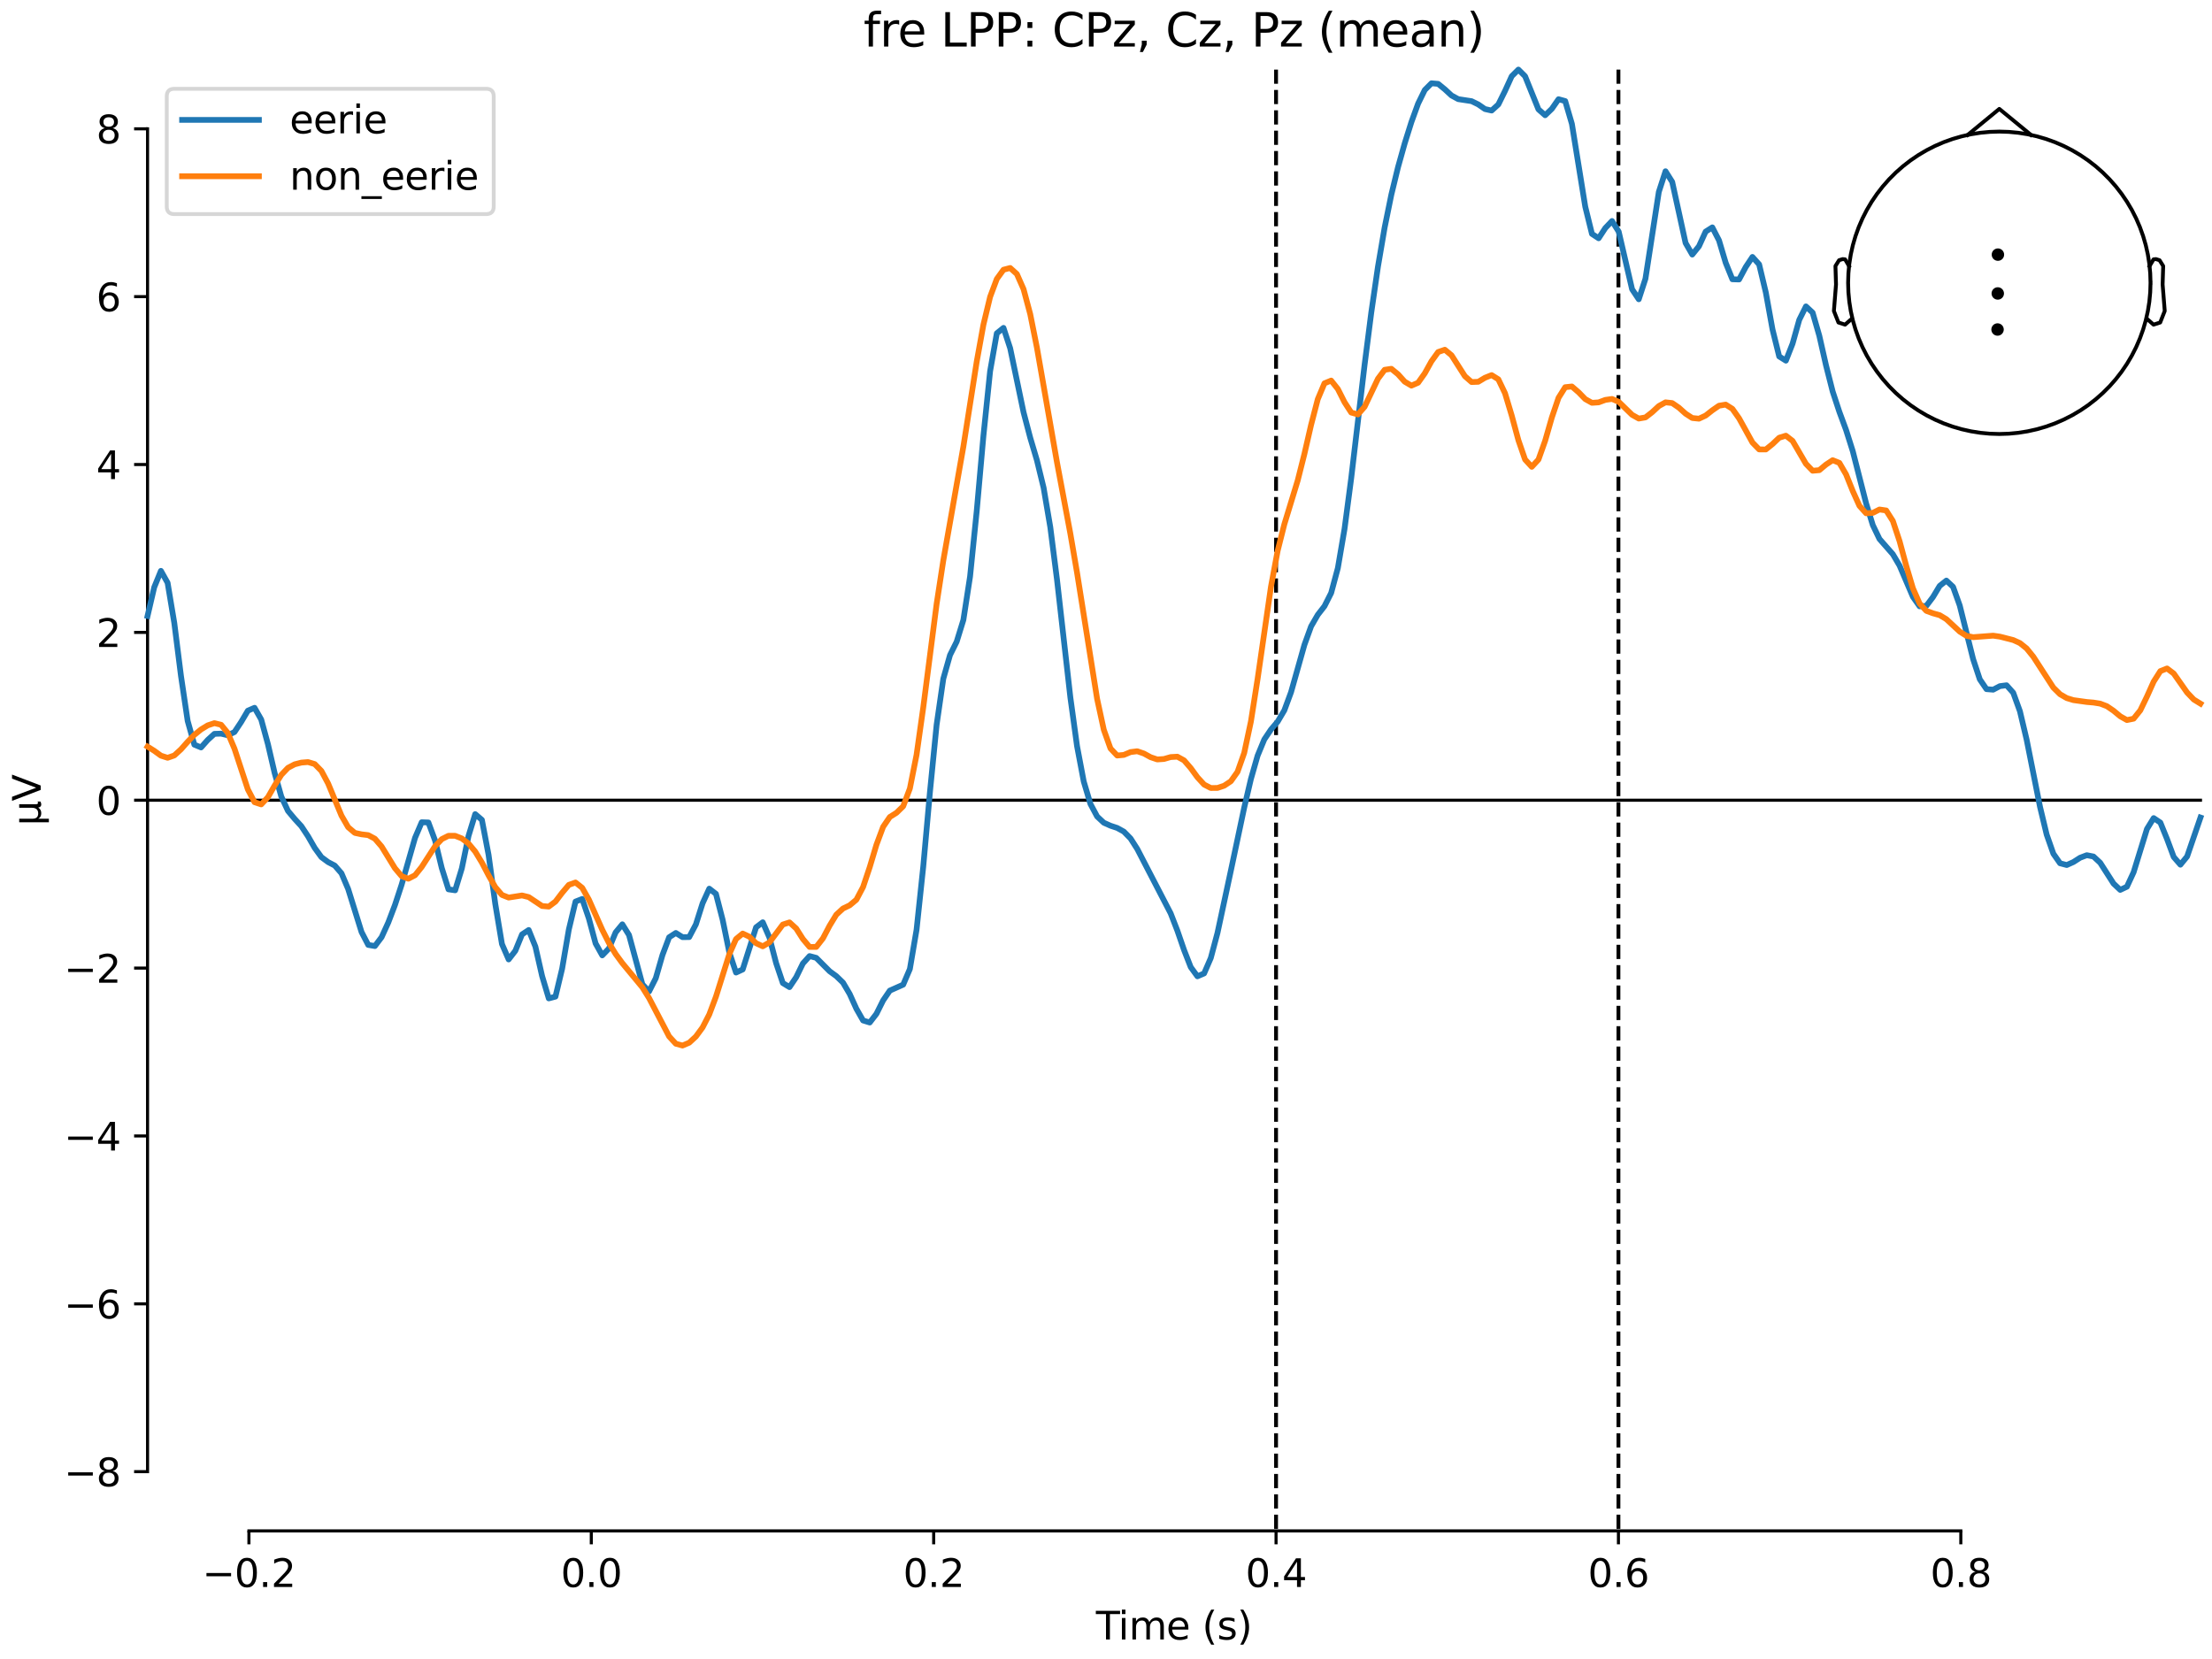 <?xml version="1.0" encoding="utf-8" standalone="no"?>
<!DOCTYPE svg PUBLIC "-//W3C//DTD SVG 1.1//EN"
  "http://www.w3.org/Graphics/SVG/1.1/DTD/svg11.dtd">
<svg xmlns:xlink="http://www.w3.org/1999/xlink" width="576pt" height="432pt" viewBox="0 0 576 432" xmlns="http://www.w3.org/2000/svg" version="1.1">
 <defs>
  <style type="text/css">*{stroke-linejoin: round; stroke-linecap: butt}</style>
 </defs>
 <g id="figure_1">
  <g id="patch_1">
   <path d="M 0 432 
L 576 432 
L 576 0 
L 0 0 
z
" style="fill: #ffffff"/>
  </g>
  <g id="axes_1">
   <g id="patch_2">
    <path d="M 38.421 398.644 
L 573 398.644 
L 573 18.118 
L 38.421 18.118 
L 38.421 398.644 
z
" style="fill: none; opacity: 0"/>
   </g>
   <g id="patch_3">
    <path d="M 38.421 383.223 
L 38.421 33.539 
" style="fill: none; stroke: #000000; stroke-width: 0.8; stroke-linejoin: miter; stroke-linecap: square"/>
   </g>
   <g id="LineCollection_1">
    <path d="M 332.282 18.118 
L 332.282 398.644 
" clip-path="url(#p852fdacd4f)" style="fill: none; stroke-dasharray: 3.7,1.6; stroke-dashoffset: 0; stroke: #000000"/>
    <path d="M 421.437 18.118 
L 421.437 398.644 
" clip-path="url(#p852fdacd4f)" style="fill: none; stroke-dasharray: 3.7,1.6; stroke-dashoffset: 0; stroke: #000000"/>
   </g>
   <g id="matplotlib.axis_1">
    <g id="xtick_1">
     <g id="line2d_1">
      <defs>
       <path id="med2bc59448" d="M 0 0 
L 0 3.5 
" style="stroke: #000000; stroke-width: 0.8"/>
      </defs>
      <g>
       <use xlink:href="#med2bc59448" x="64.819" y="398.644" style="stroke: #000000; stroke-width: 0.8"/>
      </g>
     </g>
     <g id="text_1">
      <!-- −0.2 -->
      <g transform="translate(52.677 413.242) scale(0.1 -0.1)">
       <defs>
        <path id="DejaVuSans-2212" d="M 678 2272 
L 4684 2272 
L 4684 1741 
L 678 1741 
L 678 2272 
z
" transform="scale(0.016)"/>
        <path id="DejaVuSans-30" d="M 2034 4250 
Q 1547 4250 1301 3770 
Q 1056 3291 1056 2328 
Q 1056 1369 1301 889 
Q 1547 409 2034 409 
Q 2525 409 2770 889 
Q 3016 1369 3016 2328 
Q 3016 3291 2770 3770 
Q 2525 4250 2034 4250 
z
M 2034 4750 
Q 2819 4750 3233 4129 
Q 3647 3509 3647 2328 
Q 3647 1150 3233 529 
Q 2819 -91 2034 -91 
Q 1250 -91 836 529 
Q 422 1150 422 2328 
Q 422 3509 836 4129 
Q 1250 4750 2034 4750 
z
" transform="scale(0.016)"/>
        <path id="DejaVuSans-2e" d="M 684 794 
L 1344 794 
L 1344 0 
L 684 0 
L 684 794 
z
" transform="scale(0.016)"/>
        <path id="DejaVuSans-32" d="M 1228 531 
L 3431 531 
L 3431 0 
L 469 0 
L 469 531 
Q 828 903 1448 1529 
Q 2069 2156 2228 2338 
Q 2531 2678 2651 2914 
Q 2772 3150 2772 3378 
Q 2772 3750 2511 3984 
Q 2250 4219 1831 4219 
Q 1534 4219 1204 4116 
Q 875 4013 500 3803 
L 500 4441 
Q 881 4594 1212 4672 
Q 1544 4750 1819 4750 
Q 2544 4750 2975 4387 
Q 3406 4025 3406 3419 
Q 3406 3131 3298 2873 
Q 3191 2616 2906 2266 
Q 2828 2175 2409 1742 
Q 1991 1309 1228 531 
z
" transform="scale(0.016)"/>
       </defs>
       <use xlink:href="#DejaVuSans-2212"/>
       <use xlink:href="#DejaVuSans-30" transform="translate(83.789 0)"/>
       <use xlink:href="#DejaVuSans-2e" transform="translate(147.412 0)"/>
       <use xlink:href="#DejaVuSans-32" transform="translate(179.199 0)"/>
      </g>
     </g>
    </g>
    <g id="xtick_2">
     <g id="line2d_2">
      <g>
       <use xlink:href="#med2bc59448" x="153.973" y="398.644" style="stroke: #000000; stroke-width: 0.8"/>
      </g>
     </g>
     <g id="text_2">
      <!-- 0.0 -->
      <g transform="translate(146.022 413.242) scale(0.1 -0.1)">
       <use xlink:href="#DejaVuSans-30"/>
       <use xlink:href="#DejaVuSans-2e" transform="translate(63.623 0)"/>
       <use xlink:href="#DejaVuSans-30" transform="translate(95.41 0)"/>
      </g>
     </g>
    </g>
    <g id="xtick_3">
     <g id="line2d_3">
      <g>
       <use xlink:href="#med2bc59448" x="243.128" y="398.644" style="stroke: #000000; stroke-width: 0.8"/>
      </g>
     </g>
     <g id="text_3">
      <!-- 0.2 -->
      <g transform="translate(235.176 413.242) scale(0.1 -0.1)">
       <use xlink:href="#DejaVuSans-30"/>
       <use xlink:href="#DejaVuSans-2e" transform="translate(63.623 0)"/>
       <use xlink:href="#DejaVuSans-32" transform="translate(95.41 0)"/>
      </g>
     </g>
    </g>
    <g id="xtick_4">
     <g id="line2d_4">
      <g>
       <use xlink:href="#med2bc59448" x="332.282" y="398.644" style="stroke: #000000; stroke-width: 0.8"/>
      </g>
     </g>
     <g id="text_4">
      <!-- 0.4 -->
      <g transform="translate(324.331 413.242) scale(0.1 -0.1)">
       <defs>
        <path id="DejaVuSans-34" d="M 2419 4116 
L 825 1625 
L 2419 1625 
L 2419 4116 
z
M 2253 4666 
L 3047 4666 
L 3047 1625 
L 3713 1625 
L 3713 1100 
L 3047 1100 
L 3047 0 
L 2419 0 
L 2419 1100 
L 313 1100 
L 313 1709 
L 2253 4666 
z
" transform="scale(0.016)"/>
       </defs>
       <use xlink:href="#DejaVuSans-30"/>
       <use xlink:href="#DejaVuSans-2e" transform="translate(63.623 0)"/>
       <use xlink:href="#DejaVuSans-34" transform="translate(95.41 0)"/>
      </g>
     </g>
    </g>
    <g id="xtick_5">
     <g id="line2d_5">
      <g>
       <use xlink:href="#med2bc59448" x="421.437" y="398.644" style="stroke: #000000; stroke-width: 0.8"/>
      </g>
     </g>
     <g id="text_5">
      <!-- 0.6 -->
      <g transform="translate(413.485 413.242) scale(0.1 -0.1)">
       <defs>
        <path id="DejaVuSans-36" d="M 2113 2584 
Q 1688 2584 1439 2293 
Q 1191 2003 1191 1497 
Q 1191 994 1439 701 
Q 1688 409 2113 409 
Q 2538 409 2786 701 
Q 3034 994 3034 1497 
Q 3034 2003 2786 2293 
Q 2538 2584 2113 2584 
z
M 3366 4563 
L 3366 3988 
Q 3128 4100 2886 4159 
Q 2644 4219 2406 4219 
Q 1781 4219 1451 3797 
Q 1122 3375 1075 2522 
Q 1259 2794 1537 2939 
Q 1816 3084 2150 3084 
Q 2853 3084 3261 2657 
Q 3669 2231 3669 1497 
Q 3669 778 3244 343 
Q 2819 -91 2113 -91 
Q 1303 -91 875 529 
Q 447 1150 447 2328 
Q 447 3434 972 4092 
Q 1497 4750 2381 4750 
Q 2619 4750 2861 4703 
Q 3103 4656 3366 4563 
z
" transform="scale(0.016)"/>
       </defs>
       <use xlink:href="#DejaVuSans-30"/>
       <use xlink:href="#DejaVuSans-2e" transform="translate(63.623 0)"/>
       <use xlink:href="#DejaVuSans-36" transform="translate(95.41 0)"/>
      </g>
     </g>
    </g>
    <g id="xtick_6">
     <g id="line2d_6">
      <g>
       <use xlink:href="#med2bc59448" x="510.592" y="398.644" style="stroke: #000000; stroke-width: 0.8"/>
      </g>
     </g>
     <g id="text_6">
      <!-- 0.8 -->
      <g transform="translate(502.64 413.242) scale(0.1 -0.1)">
       <defs>
        <path id="DejaVuSans-38" d="M 2034 2216 
Q 1584 2216 1326 1975 
Q 1069 1734 1069 1313 
Q 1069 891 1326 650 
Q 1584 409 2034 409 
Q 2484 409 2743 651 
Q 3003 894 3003 1313 
Q 3003 1734 2745 1975 
Q 2488 2216 2034 2216 
z
M 1403 2484 
Q 997 2584 770 2862 
Q 544 3141 544 3541 
Q 544 4100 942 4425 
Q 1341 4750 2034 4750 
Q 2731 4750 3128 4425 
Q 3525 4100 3525 3541 
Q 3525 3141 3298 2862 
Q 3072 2584 2669 2484 
Q 3125 2378 3379 2068 
Q 3634 1759 3634 1313 
Q 3634 634 3220 271 
Q 2806 -91 2034 -91 
Q 1263 -91 848 271 
Q 434 634 434 1313 
Q 434 1759 690 2068 
Q 947 2378 1403 2484 
z
M 1172 3481 
Q 1172 3119 1398 2916 
Q 1625 2713 2034 2713 
Q 2441 2713 2670 2916 
Q 2900 3119 2900 3481 
Q 2900 3844 2670 4047 
Q 2441 4250 2034 4250 
Q 1625 4250 1398 4047 
Q 1172 3844 1172 3481 
z
" transform="scale(0.016)"/>
       </defs>
       <use xlink:href="#DejaVuSans-30"/>
       <use xlink:href="#DejaVuSans-2e" transform="translate(63.623 0)"/>
       <use xlink:href="#DejaVuSans-38" transform="translate(95.41 0)"/>
      </g>
     </g>
    </g>
    <g id="text_7">
     <!-- Time (s) -->
     <g transform="translate(285.381 426.92) scale(0.1 -0.1)">
      <defs>
       <path id="DejaVuSans-54" d="M -19 4666 
L 3928 4666 
L 3928 4134 
L 2272 4134 
L 2272 0 
L 1638 0 
L 1638 4134 
L -19 4134 
L -19 4666 
z
" transform="scale(0.016)"/>
       <path id="DejaVuSans-69" d="M 603 3500 
L 1178 3500 
L 1178 0 
L 603 0 
L 603 3500 
z
M 603 4863 
L 1178 4863 
L 1178 4134 
L 603 4134 
L 603 4863 
z
" transform="scale(0.016)"/>
       <path id="DejaVuSans-6d" d="M 3328 2828 
Q 3544 3216 3844 3400 
Q 4144 3584 4550 3584 
Q 5097 3584 5394 3201 
Q 5691 2819 5691 2113 
L 5691 0 
L 5113 0 
L 5113 2094 
Q 5113 2597 4934 2840 
Q 4756 3084 4391 3084 
Q 3944 3084 3684 2787 
Q 3425 2491 3425 1978 
L 3425 0 
L 2847 0 
L 2847 2094 
Q 2847 2600 2669 2842 
Q 2491 3084 2119 3084 
Q 1678 3084 1418 2786 
Q 1159 2488 1159 1978 
L 1159 0 
L 581 0 
L 581 3500 
L 1159 3500 
L 1159 2956 
Q 1356 3278 1631 3431 
Q 1906 3584 2284 3584 
Q 2666 3584 2933 3390 
Q 3200 3197 3328 2828 
z
" transform="scale(0.016)"/>
       <path id="DejaVuSans-65" d="M 3597 1894 
L 3597 1613 
L 953 1613 
Q 991 1019 1311 708 
Q 1631 397 2203 397 
Q 2534 397 2845 478 
Q 3156 559 3463 722 
L 3463 178 
Q 3153 47 2828 -22 
Q 2503 -91 2169 -91 
Q 1331 -91 842 396 
Q 353 884 353 1716 
Q 353 2575 817 3079 
Q 1281 3584 2069 3584 
Q 2775 3584 3186 3129 
Q 3597 2675 3597 1894 
z
M 3022 2063 
Q 3016 2534 2758 2815 
Q 2500 3097 2075 3097 
Q 1594 3097 1305 2825 
Q 1016 2553 972 2059 
L 3022 2063 
z
" transform="scale(0.016)"/>
       <path id="DejaVuSans-20" transform="scale(0.016)"/>
       <path id="DejaVuSans-28" d="M 1984 4856 
Q 1566 4138 1362 3434 
Q 1159 2731 1159 2009 
Q 1159 1288 1364 580 
Q 1569 -128 1984 -844 
L 1484 -844 
Q 1016 -109 783 600 
Q 550 1309 550 2009 
Q 550 2706 781 3412 
Q 1013 4119 1484 4856 
L 1984 4856 
z
" transform="scale(0.016)"/>
       <path id="DejaVuSans-73" d="M 2834 3397 
L 2834 2853 
Q 2591 2978 2328 3040 
Q 2066 3103 1784 3103 
Q 1356 3103 1142 2972 
Q 928 2841 928 2578 
Q 928 2378 1081 2264 
Q 1234 2150 1697 2047 
L 1894 2003 
Q 2506 1872 2764 1633 
Q 3022 1394 3022 966 
Q 3022 478 2636 193 
Q 2250 -91 1575 -91 
Q 1294 -91 989 -36 
Q 684 19 347 128 
L 347 722 
Q 666 556 975 473 
Q 1284 391 1588 391 
Q 1994 391 2212 530 
Q 2431 669 2431 922 
Q 2431 1156 2273 1281 
Q 2116 1406 1581 1522 
L 1381 1569 
Q 847 1681 609 1914 
Q 372 2147 372 2553 
Q 372 3047 722 3315 
Q 1072 3584 1716 3584 
Q 2034 3584 2315 3537 
Q 2597 3491 2834 3397 
z
" transform="scale(0.016)"/>
       <path id="DejaVuSans-29" d="M 513 4856 
L 1013 4856 
Q 1481 4119 1714 3412 
Q 1947 2706 1947 2009 
Q 1947 1309 1714 600 
Q 1481 -109 1013 -844 
L 513 -844 
Q 928 -128 1133 580 
Q 1338 1288 1338 2009 
Q 1338 2731 1133 3434 
Q 928 4138 513 4856 
z
" transform="scale(0.016)"/>
      </defs>
      <use xlink:href="#DejaVuSans-54"/>
      <use xlink:href="#DejaVuSans-69" transform="translate(57.959 0)"/>
      <use xlink:href="#DejaVuSans-6d" transform="translate(85.742 0)"/>
      <use xlink:href="#DejaVuSans-65" transform="translate(183.154 0)"/>
      <use xlink:href="#DejaVuSans-20" transform="translate(244.678 0)"/>
      <use xlink:href="#DejaVuSans-28" transform="translate(276.465 0)"/>
      <use xlink:href="#DejaVuSans-73" transform="translate(315.479 0)"/>
      <use xlink:href="#DejaVuSans-29" transform="translate(367.578 0)"/>
     </g>
    </g>
   </g>
   <g id="matplotlib.axis_2">
    <g id="ytick_1">
     <g id="line2d_7">
      <defs>
       <path id="m0510ccf719" d="M 0 0 
L -3.5 0 
" style="stroke: #000000; stroke-width: 0.8"/>
      </defs>
      <g>
       <use xlink:href="#m0510ccf719" x="38.421" y="383.223" style="stroke: #000000; stroke-width: 0.8"/>
      </g>
     </g>
     <g id="text_8">
      <!-- −8 -->
      <g transform="translate(16.678 387.022) scale(0.1 -0.1)">
       <use xlink:href="#DejaVuSans-2212"/>
       <use xlink:href="#DejaVuSans-38" transform="translate(83.789 0)"/>
      </g>
     </g>
    </g>
    <g id="ytick_2">
     <g id="line2d_8">
      <g>
       <use xlink:href="#m0510ccf719" x="38.421" y="339.512" style="stroke: #000000; stroke-width: 0.8"/>
      </g>
     </g>
     <g id="text_9">
      <!-- −6 -->
      <g transform="translate(16.678 343.312) scale(0.1 -0.1)">
       <use xlink:href="#DejaVuSans-2212"/>
       <use xlink:href="#DejaVuSans-36" transform="translate(83.789 0)"/>
      </g>
     </g>
    </g>
    <g id="ytick_3">
     <g id="line2d_9">
      <g>
       <use xlink:href="#m0510ccf719" x="38.421" y="295.802" style="stroke: #000000; stroke-width: 0.8"/>
      </g>
     </g>
     <g id="text_10">
      <!-- −4 -->
      <g transform="translate(16.678 299.601) scale(0.1 -0.1)">
       <use xlink:href="#DejaVuSans-2212"/>
       <use xlink:href="#DejaVuSans-34" transform="translate(83.789 0)"/>
      </g>
     </g>
    </g>
    <g id="ytick_4">
     <g id="line2d_10">
      <g>
       <use xlink:href="#m0510ccf719" x="38.421" y="252.091" style="stroke: #000000; stroke-width: 0.8"/>
      </g>
     </g>
     <g id="text_11">
      <!-- −2 -->
      <g transform="translate(16.678 255.891) scale(0.1 -0.1)">
       <use xlink:href="#DejaVuSans-2212"/>
       <use xlink:href="#DejaVuSans-32" transform="translate(83.789 0)"/>
      </g>
     </g>
    </g>
    <g id="ytick_5">
     <g id="line2d_11">
      <g>
       <use xlink:href="#m0510ccf719" x="38.421" y="208.381" style="stroke: #000000; stroke-width: 0.8"/>
      </g>
     </g>
     <g id="text_12">
      <!-- 0 -->
      <g transform="translate(25.058 212.18) scale(0.1 -0.1)">
       <use xlink:href="#DejaVuSans-30"/>
      </g>
     </g>
    </g>
    <g id="ytick_6">
     <g id="line2d_12">
      <g>
       <use xlink:href="#m0510ccf719" x="38.421" y="164.67" style="stroke: #000000; stroke-width: 0.8"/>
      </g>
     </g>
     <g id="text_13">
      <!-- 2 -->
      <g transform="translate(25.058 168.47) scale(0.1 -0.1)">
       <use xlink:href="#DejaVuSans-32"/>
      </g>
     </g>
    </g>
    <g id="ytick_7">
     <g id="line2d_13">
      <g>
       <use xlink:href="#m0510ccf719" x="38.421" y="120.96" style="stroke: #000000; stroke-width: 0.8"/>
      </g>
     </g>
     <g id="text_14">
      <!-- 4 -->
      <g transform="translate(25.058 124.759) scale(0.1 -0.1)">
       <use xlink:href="#DejaVuSans-34"/>
      </g>
     </g>
    </g>
    <g id="ytick_8">
     <g id="line2d_14">
      <g>
       <use xlink:href="#m0510ccf719" x="38.421" y="77.25" style="stroke: #000000; stroke-width: 0.8"/>
      </g>
     </g>
     <g id="text_15">
      <!-- 6 -->
      <g transform="translate(25.058 81.049) scale(0.1 -0.1)">
       <use xlink:href="#DejaVuSans-36"/>
      </g>
     </g>
    </g>
    <g id="ytick_9">
     <g id="line2d_15">
      <g>
       <use xlink:href="#m0510ccf719" x="38.421" y="33.539" style="stroke: #000000; stroke-width: 0.8"/>
      </g>
     </g>
     <g id="text_16">
      <!-- 8 -->
      <g transform="translate(25.058 37.338) scale(0.1 -0.1)">
       <use xlink:href="#DejaVuSans-38"/>
      </g>
     </g>
    </g>
    <g id="text_17">
     <!-- µV -->
     <g transform="translate(10.599 214.982) rotate(-90) scale(0.1 -0.1)">
      <defs>
       <path id="DejaVuSans-b5" d="M 544 -1331 
L 544 3500 
L 1119 3500 
L 1119 1325 
Q 1119 872 1334 640 
Q 1550 409 1972 409 
Q 2434 409 2667 671 
Q 2900 934 2900 1459 
L 2900 3500 
L 3475 3500 
L 3475 806 
Q 3475 619 3529 530 
Q 3584 441 3700 441 
Q 3728 441 3778 458 
Q 3828 475 3916 513 
L 3916 50 
Q 3788 -22 3673 -56 
Q 3559 -91 3450 -91 
Q 3234 -91 3106 31 
Q 2978 153 2931 403 
Q 2775 156 2548 32 
Q 2322 -91 2016 -91 
Q 1697 -91 1473 31 
Q 1250 153 1119 397 
L 1119 -1331 
L 544 -1331 
z
" transform="scale(0.016)"/>
       <path id="DejaVuSans-56" d="M 1831 0 
L 50 4666 
L 709 4666 
L 2188 738 
L 3669 4666 
L 4325 4666 
L 2547 0 
L 1831 0 
z
" transform="scale(0.016)"/>
      </defs>
      <use xlink:href="#DejaVuSans-b5"/>
      <use xlink:href="#DejaVuSans-56" transform="translate(63.623 0)"/>
     </g>
    </g>
   </g>
   <g id="patch_4">
    <path d="M 64.819 398.644 
L 510.592 398.644 
" style="fill: none; stroke: #000000; stroke-width: 0.8; stroke-linejoin: miter; stroke-linecap: square"/>
   </g>
   <g id="patch_5">
    <path d="M 38.421 208.381 
L 573 208.381 
" style="fill: none; stroke: #000000; stroke-width: 0.8; stroke-linejoin: miter; stroke-linecap: square"/>
   </g>
   <g id="text_18">
    <!-- fre LPP: CPz, Cz, Pz (mean) -->
    <g transform="translate(224.867 12.118) scale(0.12 -0.12)">
     <defs>
      <path id="DejaVuSans-66" d="M 2375 4863 
L 2375 4384 
L 1825 4384 
Q 1516 4384 1395 4259 
Q 1275 4134 1275 3809 
L 1275 3500 
L 2222 3500 
L 2222 3053 
L 1275 3053 
L 1275 0 
L 697 0 
L 697 3053 
L 147 3053 
L 147 3500 
L 697 3500 
L 697 3744 
Q 697 4328 969 4595 
Q 1241 4863 1831 4863 
L 2375 4863 
z
" transform="scale(0.016)"/>
      <path id="DejaVuSans-72" d="M 2631 2963 
Q 2534 3019 2420 3045 
Q 2306 3072 2169 3072 
Q 1681 3072 1420 2755 
Q 1159 2438 1159 1844 
L 1159 0 
L 581 0 
L 581 3500 
L 1159 3500 
L 1159 2956 
Q 1341 3275 1631 3429 
Q 1922 3584 2338 3584 
Q 2397 3584 2469 3576 
Q 2541 3569 2628 3553 
L 2631 2963 
z
" transform="scale(0.016)"/>
      <path id="DejaVuSans-4c" d="M 628 4666 
L 1259 4666 
L 1259 531 
L 3531 531 
L 3531 0 
L 628 0 
L 628 4666 
z
" transform="scale(0.016)"/>
      <path id="DejaVuSans-50" d="M 1259 4147 
L 1259 2394 
L 2053 2394 
Q 2494 2394 2734 2622 
Q 2975 2850 2975 3272 
Q 2975 3691 2734 3919 
Q 2494 4147 2053 4147 
L 1259 4147 
z
M 628 4666 
L 2053 4666 
Q 2838 4666 3239 4311 
Q 3641 3956 3641 3272 
Q 3641 2581 3239 2228 
Q 2838 1875 2053 1875 
L 1259 1875 
L 1259 0 
L 628 0 
L 628 4666 
z
" transform="scale(0.016)"/>
      <path id="DejaVuSans-3a" d="M 750 794 
L 1409 794 
L 1409 0 
L 750 0 
L 750 794 
z
M 750 3309 
L 1409 3309 
L 1409 2516 
L 750 2516 
L 750 3309 
z
" transform="scale(0.016)"/>
      <path id="DejaVuSans-43" d="M 4122 4306 
L 4122 3641 
Q 3803 3938 3442 4084 
Q 3081 4231 2675 4231 
Q 1875 4231 1450 3742 
Q 1025 3253 1025 2328 
Q 1025 1406 1450 917 
Q 1875 428 2675 428 
Q 3081 428 3442 575 
Q 3803 722 4122 1019 
L 4122 359 
Q 3791 134 3420 21 
Q 3050 -91 2638 -91 
Q 1578 -91 968 557 
Q 359 1206 359 2328 
Q 359 3453 968 4101 
Q 1578 4750 2638 4750 
Q 3056 4750 3426 4639 
Q 3797 4528 4122 4306 
z
" transform="scale(0.016)"/>
      <path id="DejaVuSans-7a" d="M 353 3500 
L 3084 3500 
L 3084 2975 
L 922 459 
L 3084 459 
L 3084 0 
L 275 0 
L 275 525 
L 2438 3041 
L 353 3041 
L 353 3500 
z
" transform="scale(0.016)"/>
      <path id="DejaVuSans-2c" d="M 750 794 
L 1409 794 
L 1409 256 
L 897 -744 
L 494 -744 
L 750 256 
L 750 794 
z
" transform="scale(0.016)"/>
      <path id="DejaVuSans-61" d="M 2194 1759 
Q 1497 1759 1228 1600 
Q 959 1441 959 1056 
Q 959 750 1161 570 
Q 1363 391 1709 391 
Q 2188 391 2477 730 
Q 2766 1069 2766 1631 
L 2766 1759 
L 2194 1759 
z
M 3341 1997 
L 3341 0 
L 2766 0 
L 2766 531 
Q 2569 213 2275 61 
Q 1981 -91 1556 -91 
Q 1019 -91 701 211 
Q 384 513 384 1019 
Q 384 1609 779 1909 
Q 1175 2209 1959 2209 
L 2766 2209 
L 2766 2266 
Q 2766 2663 2505 2880 
Q 2244 3097 1772 3097 
Q 1472 3097 1187 3025 
Q 903 2953 641 2809 
L 641 3341 
Q 956 3463 1253 3523 
Q 1550 3584 1831 3584 
Q 2591 3584 2966 3190 
Q 3341 2797 3341 1997 
z
" transform="scale(0.016)"/>
      <path id="DejaVuSans-6e" d="M 3513 2113 
L 3513 0 
L 2938 0 
L 2938 2094 
Q 2938 2591 2744 2837 
Q 2550 3084 2163 3084 
Q 1697 3084 1428 2787 
Q 1159 2491 1159 1978 
L 1159 0 
L 581 0 
L 581 3500 
L 1159 3500 
L 1159 2956 
Q 1366 3272 1645 3428 
Q 1925 3584 2291 3584 
Q 2894 3584 3203 3211 
Q 3513 2838 3513 2113 
z
" transform="scale(0.016)"/>
     </defs>
     <use xlink:href="#DejaVuSans-66"/>
     <use xlink:href="#DejaVuSans-72" transform="translate(35.205 0)"/>
     <use xlink:href="#DejaVuSans-65" transform="translate(74.068 0)"/>
     <use xlink:href="#DejaVuSans-20" transform="translate(135.592 0)"/>
     <use xlink:href="#DejaVuSans-4c" transform="translate(167.379 0)"/>
     <use xlink:href="#DejaVuSans-50" transform="translate(223.092 0)"/>
     <use xlink:href="#DejaVuSans-50" transform="translate(283.395 0)"/>
     <use xlink:href="#DejaVuSans-3a" transform="translate(343.697 0)"/>
     <use xlink:href="#DejaVuSans-20" transform="translate(377.389 0)"/>
     <use xlink:href="#DejaVuSans-43" transform="translate(409.176 0)"/>
     <use xlink:href="#DejaVuSans-50" transform="translate(479 0)"/>
     <use xlink:href="#DejaVuSans-7a" transform="translate(539.303 0)"/>
     <use xlink:href="#DejaVuSans-2c" transform="translate(591.793 0)"/>
     <use xlink:href="#DejaVuSans-20" transform="translate(623.58 0)"/>
     <use xlink:href="#DejaVuSans-43" transform="translate(655.367 0)"/>
     <use xlink:href="#DejaVuSans-7a" transform="translate(725.191 0)"/>
     <use xlink:href="#DejaVuSans-2c" transform="translate(777.682 0)"/>
     <use xlink:href="#DejaVuSans-20" transform="translate(809.469 0)"/>
     <use xlink:href="#DejaVuSans-50" transform="translate(841.256 0)"/>
     <use xlink:href="#DejaVuSans-7a" transform="translate(901.559 0)"/>
     <use xlink:href="#DejaVuSans-20" transform="translate(954.049 0)"/>
     <use xlink:href="#DejaVuSans-28" transform="translate(985.836 0)"/>
     <use xlink:href="#DejaVuSans-6d" transform="translate(1024.85 0)"/>
     <use xlink:href="#DejaVuSans-65" transform="translate(1122.262 0)"/>
     <use xlink:href="#DejaVuSans-61" transform="translate(1183.785 0)"/>
     <use xlink:href="#DejaVuSans-6e" transform="translate(1245.064 0)"/>
     <use xlink:href="#DejaVuSans-29" transform="translate(1308.443 0)"/>
    </g>
   </g>
   <g id="legend_1">
    <g id="patch_6">
     <path d="M 45.421 55.753 
L 126.563 55.753 
Q 128.563 55.753 128.563 53.753 
L 128.563 25.118 
Q 128.563 23.118 126.563 23.118 
L 45.421 23.118 
Q 43.421 23.118 43.421 25.118 
L 43.421 53.753 
Q 43.421 55.753 45.421 55.753 
z
" style="fill: #ffffff; opacity: 0.8; stroke: #cccccc; stroke-linejoin: miter"/>
    </g>
    <g id="line2d_16">
     <path d="M 47.421 31.217 
L 57.421 31.217 
L 67.421 31.217 
" style="fill: none; stroke: #1f77b4; stroke-width: 1.5; stroke-linecap: square"/>
    </g>
    <g id="text_19">
     <!-- eerie -->
     <g transform="translate(75.421 34.717) scale(0.1 -0.1)">
      <use xlink:href="#DejaVuSans-65"/>
      <use xlink:href="#DejaVuSans-65" transform="translate(61.523 0)"/>
      <use xlink:href="#DejaVuSans-72" transform="translate(123.047 0)"/>
      <use xlink:href="#DejaVuSans-69" transform="translate(164.16 0)"/>
      <use xlink:href="#DejaVuSans-65" transform="translate(191.943 0)"/>
     </g>
    </g>
    <g id="line2d_17">
     <path d="M 47.421 45.895 
L 57.421 45.895 
L 67.421 45.895 
" style="fill: none; stroke: #ff7f0e; stroke-width: 1.5; stroke-linecap: square"/>
    </g>
    <g id="text_20">
     <!-- non_eerie -->
     <g transform="translate(75.421 49.395) scale(0.1 -0.1)">
      <defs>
       <path id="DejaVuSans-6f" d="M 1959 3097 
Q 1497 3097 1228 2736 
Q 959 2375 959 1747 
Q 959 1119 1226 758 
Q 1494 397 1959 397 
Q 2419 397 2687 759 
Q 2956 1122 2956 1747 
Q 2956 2369 2687 2733 
Q 2419 3097 1959 3097 
z
M 1959 3584 
Q 2709 3584 3137 3096 
Q 3566 2609 3566 1747 
Q 3566 888 3137 398 
Q 2709 -91 1959 -91 
Q 1206 -91 779 398 
Q 353 888 353 1747 
Q 353 2609 779 3096 
Q 1206 3584 1959 3584 
z
" transform="scale(0.016)"/>
       <path id="DejaVuSans-5f" d="M 3263 -1063 
L 3263 -1509 
L -63 -1509 
L -63 -1063 
L 3263 -1063 
z
" transform="scale(0.016)"/>
      </defs>
      <use xlink:href="#DejaVuSans-6e"/>
      <use xlink:href="#DejaVuSans-6f" transform="translate(63.379 0)"/>
      <use xlink:href="#DejaVuSans-6e" transform="translate(124.561 0)"/>
      <use xlink:href="#DejaVuSans-5f" transform="translate(187.939 0)"/>
      <use xlink:href="#DejaVuSans-65" transform="translate(237.939 0)"/>
      <use xlink:href="#DejaVuSans-65" transform="translate(299.463 0)"/>
      <use xlink:href="#DejaVuSans-72" transform="translate(360.986 0)"/>
      <use xlink:href="#DejaVuSans-69" transform="translate(402.1 0)"/>
      <use xlink:href="#DejaVuSans-65" transform="translate(429.883 0)"/>
     </g>
    </g>
   </g>
   <g id="line2d_18">
    <path d="M 38.421 160.397 
L 40.162 152.921 
L 41.903 148.652 
L 43.644 151.757 
L 45.386 162.224 
L 47.127 176.011 
L 48.868 187.732 
L 50.61 193.911 
L 52.351 194.632 
L 54.092 192.676 
L 55.834 191.092 
L 57.575 191.04 
L 59.316 191.465 
L 61.057 190.626 
L 62.799 187.998 
L 64.54 185.061 
L 66.281 184.306 
L 68.023 187.366 
L 69.764 193.767 
L 71.505 201.258 
L 73.247 207.404 
L 74.988 211.157 
L 76.729 213.232 
L 78.47 215.135 
L 80.212 217.772 
L 81.953 220.801 
L 83.694 223.198 
L 85.436 224.482 
L 87.177 225.393 
L 88.918 227.404 
L 90.66 231.494 
L 94.142 242.691 
L 95.883 246.053 
L 97.625 246.351 
L 99.366 244.038 
L 101.107 240.218 
L 102.849 235.64 
L 104.59 230.341 
L 108.073 218.176 
L 109.814 214.11 
L 111.555 214.17 
L 113.296 218.868 
L 115.038 226.042 
L 116.779 231.583 
L 118.52 231.834 
L 120.262 226.122 
L 122.003 217.678 
L 123.744 211.991 
L 125.486 213.493 
L 127.227 222.618 
L 128.968 235.374 
L 130.709 245.83 
L 132.451 249.836 
L 134.192 247.59 
L 135.933 243.321 
L 137.675 242.17 
L 139.416 246.495 
L 141.157 254.152 
L 142.899 259.984 
L 144.64 259.52 
L 146.381 252.23 
L 148.122 242.048 
L 149.864 234.768 
L 151.605 234.084 
L 153.346 239.193 
L 155.088 245.662 
L 156.829 248.778 
L 158.57 246.976 
L 160.312 242.792 
L 162.053 240.689 
L 163.794 243.473 
L 167.277 256.314 
L 169.018 258.173 
L 170.759 254.732 
L 172.501 248.695 
L 174.242 244.061 
L 175.983 242.942 
L 177.725 244.03 
L 179.466 244.012 
L 181.207 240.707 
L 182.948 235.228 
L 184.69 231.404 
L 186.431 232.756 
L 188.172 239.497 
L 189.914 248.007 
L 191.655 253.253 
L 193.396 252.448 
L 196.879 241.473 
L 198.62 240.153 
L 200.361 244.136 
L 202.103 250.798 
L 203.844 255.983 
L 205.585 257.046 
L 207.327 254.455 
L 209.068 250.89 
L 210.809 248.96 
L 212.551 249.422 
L 216.033 252.91 
L 217.774 254.18 
L 219.516 255.869 
L 221.257 258.826 
L 222.998 262.67 
L 224.74 265.727 
L 226.481 266.262 
L 228.222 264.001 
L 229.964 260.506 
L 231.705 257.953 
L 235.187 256.402 
L 236.929 252.326 
L 238.67 242.107 
L 240.411 225.686 
L 242.153 206.284 
L 243.894 188.743 
L 245.635 176.736 
L 247.377 170.589 
L 249.118 167.088 
L 250.859 161.444 
L 252.6 150.143 
L 254.342 133.031 
L 256.083 113.49 
L 257.824 96.652 
L 259.566 86.792 
L 261.307 85.379 
L 263.048 90.681 
L 266.531 107.364 
L 268.272 113.996 
L 270.013 119.85 
L 271.755 127.013 
L 273.496 137.272 
L 275.237 150.903 
L 278.72 181.607 
L 280.461 194.287 
L 282.203 203.497 
L 283.944 209.34 
L 285.685 212.604 
L 287.427 214.234 
L 289.168 215.014 
L 290.909 215.592 
L 292.65 216.551 
L 294.392 218.329 
L 296.133 221.052 
L 304.84 237.844 
L 306.581 242.334 
L 308.322 247.372 
L 310.063 251.831 
L 311.805 254.227 
L 313.546 253.482 
L 315.287 249.464 
L 317.029 242.939 
L 320.511 226.732 
L 323.994 210.289 
L 325.735 202.855 
L 327.476 196.777 
L 329.218 192.554 
L 330.959 189.962 
L 332.7 187.914 
L 334.442 184.966 
L 336.183 180.25 
L 339.666 167.911 
L 341.407 163.1 
L 343.148 160.09 
L 344.889 157.85 
L 346.631 154.407 
L 348.372 147.932 
L 350.113 137.742 
L 351.855 124.505 
L 355.337 94.988 
L 357.079 81.378 
L 358.82 69.418 
L 360.561 59.23 
L 362.302 50.693 
L 364.044 43.525 
L 365.785 37.32 
L 367.526 31.782 
L 369.268 26.988 
L 371.009 23.434 
L 372.75 21.688 
L 374.492 21.836 
L 376.233 23.256 
L 377.974 24.864 
L 379.715 25.813 
L 383.198 26.342 
L 384.939 27.194 
L 386.681 28.396 
L 388.422 28.785 
L 390.163 27.203 
L 391.905 23.673 
L 393.646 19.848 
L 395.387 18.118 
L 397.128 19.855 
L 400.611 28.476 
L 402.352 30.012 
L 404.094 28.339 
L 405.835 25.836 
L 407.576 26.314 
L 409.318 32.255 
L 412.8 53.835 
L 414.541 60.902 
L 416.283 62.047 
L 418.024 59.381 
L 419.765 57.548 
L 421.507 60.315 
L 424.989 75.319 
L 426.731 77.932 
L 428.472 72.581 
L 431.954 49.973 
L 433.696 44.591 
L 435.437 47.363 
L 438.92 63.274 
L 440.661 66.29 
L 442.402 64.131 
L 444.144 60.313 
L 445.885 59.208 
L 447.626 62.593 
L 449.367 68.435 
L 451.109 72.721 
L 452.85 72.776 
L 454.591 69.524 
L 456.333 66.907 
L 458.074 68.845 
L 459.815 76.159 
L 461.557 85.78 
L 463.298 92.816 
L 465.039 93.912 
L 466.78 89.487 
L 468.522 83.285 
L 470.263 79.786 
L 472.004 81.408 
L 473.746 87.429 
L 475.487 95.12 
L 477.228 101.969 
L 478.97 107.251 
L 480.711 111.956 
L 482.452 117.466 
L 485.935 131.083 
L 487.676 136.74 
L 489.417 140.353 
L 492.9 144.328 
L 494.641 147.279 
L 498.124 155.422 
L 499.865 157.885 
L 501.606 157.774 
L 503.348 155.462 
L 505.089 152.568 
L 506.83 151.18 
L 508.572 152.808 
L 510.313 157.668 
L 513.796 171.63 
L 515.537 176.893 
L 517.278 179.448 
L 519.019 179.591 
L 520.761 178.67 
L 522.502 178.44 
L 524.243 180.391 
L 525.985 185.205 
L 527.726 192.569 
L 531.209 210.07 
L 532.95 217.336 
L 534.691 222.302 
L 536.432 224.793 
L 538.174 225.25 
L 539.915 224.47 
L 541.656 223.354 
L 543.398 222.69 
L 545.139 223.037 
L 546.88 224.648 
L 550.363 230.083 
L 552.104 231.724 
L 553.845 230.897 
L 555.587 227.129 
L 559.069 215.847 
L 560.811 213.028 
L 562.552 214.193 
L 564.293 218.484 
L 566.035 223.161 
L 567.776 225.165 
L 569.517 223.027 
L 573 212.88 
L 573 212.88 
" style="fill: none; stroke: #1f77b4; stroke-width: 1.5; stroke-linecap: square"/>
   </g>
   <g id="line2d_19">
    <path d="M 38.421 194.42 
L 40.162 195.506 
L 41.903 196.769 
L 43.644 197.328 
L 45.386 196.719 
L 47.127 195.126 
L 48.868 193.154 
L 50.61 191.359 
L 52.351 189.945 
L 54.092 188.884 
L 55.834 188.304 
L 57.575 188.73 
L 59.316 190.857 
L 61.057 194.954 
L 64.54 205.556 
L 66.281 208.891 
L 68.023 209.46 
L 69.764 207.594 
L 71.505 204.568 
L 73.247 201.77 
L 74.988 199.945 
L 76.729 199.027 
L 78.47 198.579 
L 80.212 198.438 
L 81.953 198.964 
L 83.694 200.747 
L 85.436 204.008 
L 88.918 212.389 
L 90.66 215.403 
L 92.401 216.884 
L 94.142 217.257 
L 95.883 217.466 
L 97.625 218.405 
L 99.366 220.429 
L 102.849 226.093 
L 104.59 228.152 
L 106.331 228.817 
L 108.073 227.914 
L 109.814 225.743 
L 113.296 220.359 
L 115.038 218.507 
L 116.779 217.635 
L 118.52 217.641 
L 120.262 218.333 
L 122.003 219.664 
L 123.744 221.747 
L 125.486 224.618 
L 127.227 227.944 
L 128.968 231.01 
L 130.709 233.04 
L 132.451 233.722 
L 135.933 233.174 
L 137.675 233.599 
L 141.157 235.919 
L 142.899 236.074 
L 144.64 234.768 
L 146.381 232.482 
L 148.122 230.418 
L 149.864 229.797 
L 151.605 231.185 
L 153.346 234.268 
L 156.829 242.12 
L 158.57 245.563 
L 160.312 248.422 
L 162.053 250.799 
L 167.277 257.108 
L 169.018 259.898 
L 174.242 269.893 
L 175.983 271.782 
L 177.725 272.257 
L 179.466 271.52 
L 181.207 269.914 
L 182.948 267.545 
L 184.69 264.168 
L 186.431 259.531 
L 189.914 248.458 
L 191.655 244.529 
L 193.396 243.094 
L 195.138 243.92 
L 196.879 245.607 
L 198.62 246.417 
L 200.361 245.399 
L 203.844 240.749 
L 205.585 240.189 
L 207.327 241.771 
L 209.068 244.503 
L 210.809 246.581 
L 212.551 246.577 
L 214.292 244.349 
L 216.033 241.038 
L 217.774 238.179 
L 219.516 236.576 
L 221.257 235.742 
L 222.998 234.283 
L 224.74 230.98 
L 226.481 225.787 
L 228.222 219.977 
L 229.964 215.304 
L 231.705 212.743 
L 233.446 211.648 
L 235.187 209.951 
L 236.929 205.324 
L 238.67 196.551 
L 240.411 184.243 
L 243.894 157.273 
L 245.635 145.949 
L 250.859 116.309 
L 254.342 94.14 
L 256.083 84.533 
L 257.824 77.301 
L 259.566 72.643 
L 261.307 70.236 
L 263.048 69.781 
L 264.79 71.35 
L 266.531 75.294 
L 268.272 81.81 
L 270.013 90.525 
L 275.237 120.392 
L 278.72 138.976 
L 280.461 149.122 
L 285.685 181.979 
L 287.427 190.026 
L 289.168 194.899 
L 290.909 196.736 
L 292.65 196.576 
L 294.392 195.84 
L 296.133 195.621 
L 297.874 196.217 
L 299.616 197.171 
L 301.357 197.76 
L 303.098 197.641 
L 304.84 197.139 
L 306.581 197.039 
L 308.322 197.994 
L 310.063 200.004 
L 311.805 202.397 
L 313.546 204.296 
L 315.287 205.193 
L 317.029 205.178 
L 318.77 204.595 
L 320.511 203.436 
L 322.253 200.977 
L 323.994 196.049 
L 325.735 187.875 
L 327.476 176.798 
L 330.959 152.763 
L 332.7 143.414 
L 334.442 136.509 
L 337.924 125.103 
L 339.666 118.193 
L 341.407 110.632 
L 343.148 103.942 
L 344.889 99.812 
L 346.631 99.099 
L 348.372 101.291 
L 350.113 104.733 
L 351.855 107.424 
L 353.596 107.921 
L 355.337 105.926 
L 358.82 98.619 
L 360.561 96.294 
L 362.302 96.031 
L 364.044 97.461 
L 365.785 99.391 
L 367.526 100.416 
L 369.268 99.662 
L 371.009 97.213 
L 372.75 94.078 
L 374.492 91.665 
L 376.233 91.068 
L 377.974 92.513 
L 381.457 97.962 
L 383.198 99.484 
L 384.939 99.418 
L 386.681 98.368 
L 388.422 97.676 
L 390.163 98.767 
L 391.905 102.405 
L 393.646 108.194 
L 395.387 114.629 
L 397.128 119.66 
L 398.87 121.556 
L 400.611 119.673 
L 402.352 114.78 
L 404.094 108.724 
L 405.835 103.595 
L 407.576 100.823 
L 409.318 100.639 
L 411.059 102.141 
L 412.8 103.925 
L 414.541 104.893 
L 416.283 104.774 
L 418.024 104.132 
L 419.765 103.886 
L 421.507 104.633 
L 424.989 108.016 
L 426.731 108.992 
L 428.472 108.694 
L 430.213 107.341 
L 431.954 105.732 
L 433.696 104.77 
L 435.437 104.956 
L 437.178 106.156 
L 438.92 107.716 
L 440.661 108.847 
L 442.402 109.026 
L 444.144 108.213 
L 445.885 106.844 
L 447.626 105.643 
L 449.367 105.357 
L 451.109 106.457 
L 452.85 108.93 
L 456.333 115.234 
L 458.074 117.023 
L 459.815 117.039 
L 461.557 115.637 
L 463.298 113.982 
L 465.039 113.449 
L 466.78 114.802 
L 470.263 120.777 
L 472.004 122.579 
L 473.746 122.429 
L 475.487 120.976 
L 477.228 119.831 
L 478.97 120.535 
L 480.711 123.534 
L 482.452 127.859 
L 484.193 131.717 
L 485.935 133.661 
L 487.676 133.552 
L 489.417 132.669 
L 491.159 132.924 
L 492.9 135.667 
L 494.641 140.907 
L 496.383 147.35 
L 498.124 153.199 
L 499.865 157.164 
L 501.606 159.063 
L 503.348 159.703 
L 505.089 160.188 
L 506.83 161.234 
L 510.313 164.469 
L 512.054 165.564 
L 513.796 165.919 
L 519.019 165.525 
L 520.761 165.775 
L 524.243 166.664 
L 525.985 167.457 
L 527.726 168.85 
L 529.467 170.999 
L 534.691 179.057 
L 536.432 180.777 
L 538.174 181.781 
L 539.915 182.312 
L 543.398 182.797 
L 545.139 182.947 
L 546.88 183.224 
L 548.622 183.887 
L 550.363 185.073 
L 552.104 186.519 
L 553.845 187.502 
L 555.587 187.146 
L 557.328 184.979 
L 559.069 181.368 
L 560.811 177.49 
L 562.552 174.755 
L 564.293 174.065 
L 566.035 175.383 
L 569.517 180.334 
L 571.258 182.156 
L 573 183.224 
L 573 183.224 
" style="fill: none; stroke: #ff7f0e; stroke-width: 1.5; stroke-linecap: square"/>
   </g>
  </g>
  <g id="axes_2">
   <g id="PathCollection_1">
    <defs>
     <path id="C0_0_3af157674f" d="M 0 1.118 
C 0.297 1.118 0.581 1 0.791 0.791 
C 1 0.581 1.118 0.297 1.118 -0 
C 1.118 -0.297 1 -0.581 0.791 -0.791 
C 0.581 -1 0.297 -1.118 0 -1.118 
C -0.297 -1.118 -0.581 -1 -0.791 -0.791 
C -1 -0.581 -1.118 -0.297 -1.118 0 
C -1.118 0.297 -1 0.581 -0.791 0.791 
C -0.581 1 -0.297 1.118 0 1.118 
z
"/>
    </defs>
    <g clip-path="url(#pb64f716552)">
     <use xlink:href="#C0_0_3af157674f" x="520.215" y="76.415" style="stroke: #000000"/>
    </g>
    <g clip-path="url(#pb64f716552)">
     <use xlink:href="#C0_0_3af157674f" x="520.158" y="85.804" style="stroke: #000000"/>
    </g>
    <g clip-path="url(#pb64f716552)">
     <use xlink:href="#C0_0_3af157674f" x="520.253" y="66.304" style="stroke: #000000"/>
    </g>
   </g>
   <g id="matplotlib.axis_3"/>
   <g id="matplotlib.axis_4"/>
   <g id="line2d_20">
    <path d="M 559.991 73.637 
L 559.913 71.165 
L 559.681 68.702 
L 559.294 66.259 
L 558.754 63.845 
L 558.064 61.47 
L 557.226 59.143 
L 556.244 56.873 
L 555.121 54.669 
L 553.862 52.54 
L 552.471 50.494 
L 550.955 48.539 
L 549.32 46.684 
L 547.571 44.935 
L 545.715 43.299 
L 543.761 41.783 
L 541.715 40.393 
L 539.586 39.134 
L 537.382 38.011 
L 535.112 37.028 
L 532.785 36.191 
L 530.409 35.5 
L 527.995 34.961 
L 525.552 34.574 
L 523.09 34.341 
L 520.618 34.263 
L 518.145 34.341 
L 515.683 34.574 
L 513.24 34.961 
L 510.826 35.5 
L 508.451 36.191 
L 506.123 37.028 
L 503.853 38.011 
L 501.649 39.134 
L 499.52 40.393 
L 497.474 41.783 
L 495.52 43.299 
L 493.665 44.935 
L 491.916 46.684 
L 490.28 48.539 
L 488.764 50.494 
L 487.373 52.54 
L 486.114 54.669 
L 484.991 56.873 
L 484.009 59.143 
L 483.171 61.47 
L 482.481 63.845 
L 481.941 66.259 
L 481.555 68.702 
L 481.322 71.165 
L 481.244 73.637 
L 481.322 76.109 
L 481.555 78.572 
L 481.941 81.015 
L 482.481 83.429 
L 483.171 85.804 
L 484.009 88.131 
L 484.991 90.401 
L 486.114 92.605 
L 487.373 94.734 
L 488.764 96.78 
L 490.28 98.735 
L 491.916 100.59 
L 493.665 102.339 
L 495.52 103.975 
L 497.474 105.491 
L 499.52 106.881 
L 501.649 108.14 
L 503.853 109.263 
L 506.123 110.246 
L 508.451 111.084 
L 510.826 111.774 
L 513.24 112.313 
L 515.683 112.7 
L 518.145 112.933 
L 520.618 113.011 
L 523.09 112.933 
L 525.552 112.7 
L 527.995 112.313 
L 530.409 111.774 
L 532.785 111.084 
L 535.112 110.246 
L 537.382 109.263 
L 539.586 108.14 
L 541.715 106.881 
L 543.761 105.491 
L 545.715 103.975 
L 547.571 102.339 
L 549.32 100.59 
L 550.955 98.735 
L 552.471 96.78 
L 553.862 94.734 
L 555.121 92.605 
L 556.244 90.401 
L 557.226 88.131 
L 558.064 85.804 
L 558.754 83.429 
L 559.294 81.015 
L 559.681 78.572 
L 559.913 76.109 
L 559.991 73.637 
" style="fill: none; stroke: #000000; stroke-linecap: square"/>
   </g>
   <g id="line2d_21">
    <path d="M 512.371 35.137 
L 520.618 28.357 
L 528.864 35.137 
" style="fill: none; stroke: #000000; stroke-linecap: square"/>
   </g>
   <g id="line2d_22">
    <path d="M 481.48 69.267 
L 480.457 67.534 
L 479.827 67.471 
L 478.89 67.762 
L 477.945 69.267 
L 478.094 74.07 
L 477.543 80.976 
L 478.724 83.977 
L 480.457 84.536 
L 482.11 83.079 
" style="fill: none; stroke: #000000; stroke-linecap: square"/>
   </g>
   <g id="line2d_23">
    <path d="M 559.755 69.267 
L 560.779 67.534 
L 561.409 67.471 
L 562.346 67.762 
L 563.291 69.267 
L 563.141 74.07 
L 563.692 80.976 
L 562.511 83.977 
L 560.779 84.536 
L 559.125 83.079 
" style="fill: none; stroke: #000000; stroke-linecap: square"/>
   </g>
  </g>
 </g>
 <defs>
  <clipPath id="p852fdacd4f">
   <rect x="38.421" y="18.118" width="534.579" height="380.525"/>
  </clipPath>
  <clipPath id="pb64f716552">
   <rect x="473.235" y="24.125" width="94.764" height="93.118"/>
  </clipPath>
 </defs>
</svg>
